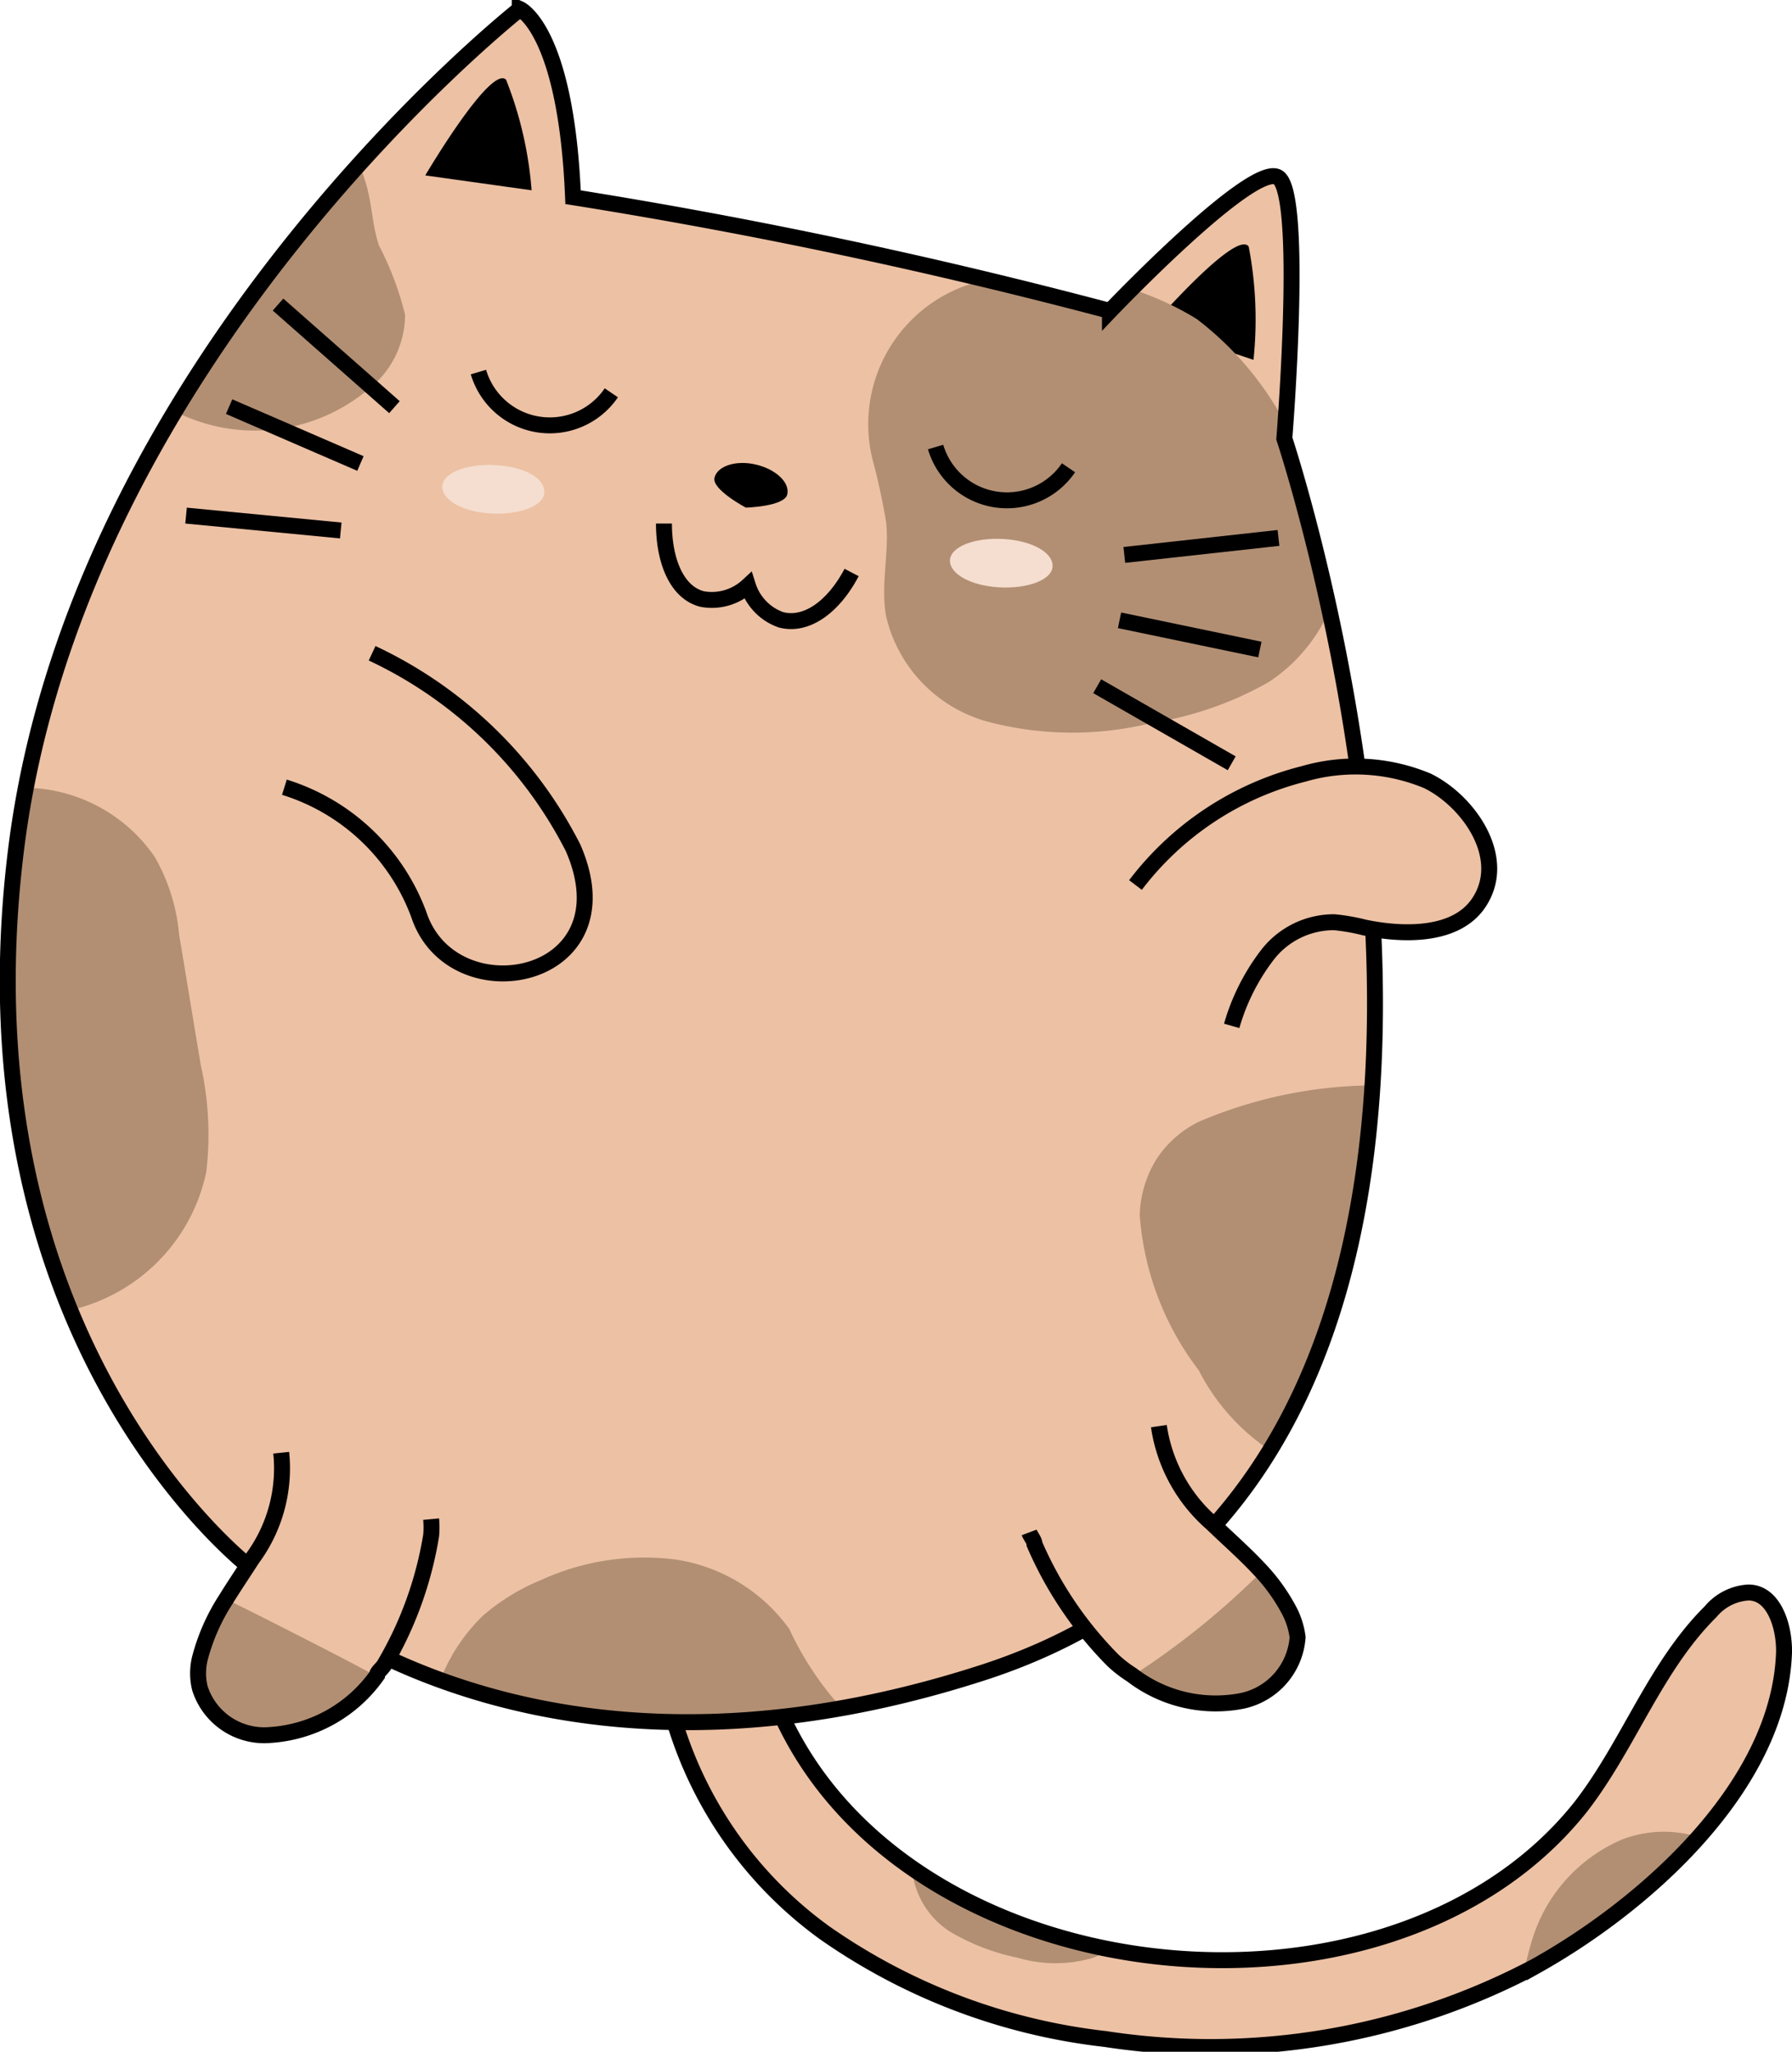 <svg xmlns="http://www.w3.org/2000/svg" viewBox="0 0 33.71 38.6"><defs><style>.cls-1{fill:#edc1a4;}.cls-2{fill:#b28f73;}.cls-3{fill:none;stroke:#000;stroke-miterlimit:10;stroke-width:0.3px;}.cls-4{fill:#f5decf;}</style></defs><g id="Layer_2" data-name="Layer 2"><g id="Layer_2-2" data-name="Layer 2"><path class="cls-1" d="M14.44,31.6C16.37,37.49,26,38.68,29.73,34c.91-1.17,1.4-2.64,2.45-3.68a1,1,0,0,1,.71-.36c.48,0,.68.64.67,1.13-.09,2.53-2.64,4.77-4.69,5.91a13.06,13.06,0,0,1-8.08,1.36,11.44,11.44,0,0,1-5.28-2,7.6,7.6,0,0,1-3-4.69Z"/><path class="cls-2" d="M30.53,34.6a3,3,0,0,0-1.71,1.9c-.06.19-.1.37-.14.54l.19-.09a12.62,12.62,0,0,0,3.05-2.4A2.2,2.2,0,0,0,30.53,34.6Z"/><path class="cls-2" d="M17.87,36.34a4.09,4.09,0,0,0,1.27.49,2.49,2.49,0,0,0,1.43,0,1.27,1.27,0,0,0,.34-.2,9.77,9.77,0,0,1-3.75-1.52s0,.06,0,.09A1.57,1.57,0,0,0,17.87,36.34Z"/><path class="cls-3" d="M14.44,31.6C16.37,37.49,26,38.68,29.73,34c.91-1.17,1.4-2.64,2.45-3.68a1,1,0,0,1,.71-.36c.48,0,.68.64.67,1.13-.09,2.53-2.64,4.77-4.69,5.91a13.06,13.06,0,0,1-8.08,1.36,11.44,11.44,0,0,1-5.28-2,7.6,7.6,0,0,1-3-4.69Z"/><path class="cls-1" d="M18.48,31.47c12.11-3.91,5.68-23.22,5.68-23.22s.38-4.67-.13-4.92-3.15,2.52-3.15,2.52a101.73,101.73,0,0,0-10.1-2.14c-.13-3.16-1-3.54-1-3.54S1.44,6.74.3,16s4.42,13.5,4.42,13.5S9.44,34.39,18.48,31.47Z"/><path class="cls-3" d="M5.35,14.81a3.94,3.94,0,0,1,2.53,2.4c.63,1.9,4,1.26,2.9-1.26A8.1,8.1,0,0,0,7,12.29"/><path d="M8,3.3S9.23,1.21,9.52,1.5A7.11,7.11,0,0,1,10,3.58Z"/><path d="M21.67,6.13s1.59-1.83,1.82-1.49a7.29,7.29,0,0,1,.09,2.13Z"/><path class="cls-2" d="M16.41,8.63a12.2,12.2,0,0,1,.26,1.2c.06.59-.11,1.18,0,1.77a2.69,2.69,0,0,0,2,2,6.22,6.22,0,0,0,3,0,6.48,6.48,0,0,0,2.2-.77A3.13,3.13,0,0,0,25,11.5c-.43-2-.85-3.25-.85-3.25s0-.14,0-.35a1.74,1.74,0,0,0-.11-.18A6,6,0,0,0,22.51,6a5.6,5.6,0,0,0-1.19-.55l-.44.45a22.64,22.64,0,0,0-2.35-.63A2.77,2.77,0,0,0,16.41,8.63Z"/><path class="cls-2" d="M3.88,22.05a6,6,0,0,0-.1-2c-.14-.82-.27-1.64-.41-2.46a3.57,3.57,0,0,0-.46-1.47A3,3,0,0,0,.5,14.82c-.07.37-.15.75-.2,1.13a16.83,16.83,0,0,0,1.06,8.69A3.38,3.38,0,0,0,3.88,22.05Z"/><path class="cls-2" d="M21.78,21.77a2.09,2.09,0,0,0-.34,1.09,5.46,5.46,0,0,0,1.11,2.92,4,4,0,0,0,1.33,1.5,14.83,14.83,0,0,0,1.94-6.86,8.47,8.47,0,0,0-3.26.68A2,2,0,0,0,21.78,21.77Z"/><path class="cls-2" d="M6.91,7.34a1.79,1.79,0,0,0,.71-1.42,5.87,5.87,0,0,0-.49-1.3C7,4.24,7,3.83,6.88,3.44a2.48,2.48,0,0,0-.13-.35A30.86,30.86,0,0,0,3.29,7.74,3.32,3.32,0,0,0,6.91,7.34Z"/><path class="cls-2" d="M14.85,30.65a3.22,3.22,0,0,0-2.14-1.31,4.66,4.66,0,0,0-2.52.38,4,4,0,0,0-1.11.68,3.39,3.39,0,0,0-.79,1.19,14.39,14.39,0,0,0,7.53.53A5.86,5.86,0,0,1,14.85,30.65Z"/><path class="cls-3" d="M18.48,31.47c12.11-3.91,5.68-23.22,5.68-23.22s.38-4.67-.13-4.92-3.15,2.52-3.15,2.52a101.73,101.73,0,0,0-10.1-2.14c-.13-3.16-1-3.54-1-3.54S1.44,6.74.3,16s4.42,13.5,4.42,13.5S9.44,34.39,18.48,31.47Z"/><path class="cls-1" d="M21.8,26.83a3,3,0,0,0,1,1.83c.3.29.61.56.89.86a3.51,3.51,0,0,1,.54.74,1.5,1.5,0,0,1,.18.54A1.32,1.32,0,0,1,23.36,32a2.59,2.59,0,0,1-2.07-.49,2.33,2.33,0,0,1-.36-.28,7.1,7.1,0,0,1-1.47-2.18c0-.07-.07-.14-.1-.22Z"/><path class="cls-1" d="M5.29,27.33a2.86,2.86,0,0,1-.55,2c-.16.25-.33.5-.49.76a3.8,3.8,0,0,0-.49,1.11,1.18,1.18,0,0,0,0,.56,1.27,1.27,0,0,0,1.33.88,2.67,2.67,0,0,0,2-1.12c0-.06.1-.13.14-.2a7,7,0,0,0,.88-2.43,1.65,1.65,0,0,0,0-.31Z"/><path class="cls-1" d="M21.36,16.65a5.73,5.73,0,0,1,3.16-2.09,3.51,3.51,0,0,1,2.33.13c.78.38,1.55,1.47.95,2.32-.45.63-1.46.58-2.13.44a3.78,3.78,0,0,0-.57-.1,1.58,1.58,0,0,0-1.27.63,4,4,0,0,0-.66,1.32"/><path class="cls-3" d="M21.36,16.65a5.73,5.73,0,0,1,3.16-2.09,3.51,3.51,0,0,1,2.33.13c.78.38,1.55,1.47.95,2.32-.45.63-1.46.58-2.13.44a3.78,3.78,0,0,0-.57-.1,1.58,1.58,0,0,0-1.27.63,4,4,0,0,0-.66,1.32"/><path class="cls-2" d="M5.05,32.64a2.67,2.67,0,0,0,2-1.12c-.38-.22-2.41-1.25-2.79-1.43a3.8,3.8,0,0,0-.49,1.11,1.18,1.18,0,0,0,0,.56A1.27,1.27,0,0,0,5.05,32.64Z"/><path class="cls-3" d="M5.29,27.33a2.86,2.86,0,0,1-.55,2c-.16.25-.33.5-.49.76a3.8,3.8,0,0,0-.49,1.11,1.18,1.18,0,0,0,0,.56,1.27,1.27,0,0,0,1.33.88,2.67,2.67,0,0,0,2-1.12c0-.06.1-.13.14-.2a7,7,0,0,0,.88-2.43,1.65,1.65,0,0,0,0-.31"/><path class="cls-2" d="M23.36,32a1.32,1.32,0,0,0,1.09-1.2,1.5,1.5,0,0,0-.18-.54,3.51,3.51,0,0,0-.54-.74l0,.05a14.8,14.8,0,0,1-2.4,1.94A2.59,2.59,0,0,0,23.36,32Z"/><path class="cls-3" d="M21.8,26.83a3,3,0,0,0,1,1.83c.3.29.61.56.89.86a3.51,3.51,0,0,1,.54.74,1.5,1.5,0,0,1,.18.54A1.32,1.32,0,0,1,23.36,32a2.59,2.59,0,0,1-2.07-.49,2.33,2.33,0,0,1-.36-.28,7.1,7.1,0,0,1-1.47-2.18c0-.07-.07-.14-.1-.22"/><line class="cls-3" x1="21.15" y1="10.44" x2="24.05" y2="10.12"/><line class="cls-3" x1="20.64" y1="12.91" x2="23.17" y2="14.36"/><line class="cls-3" x1="21.06" y1="11.67" x2="23.7" y2="12.22"/><line class="cls-3" x1="7.42" y1="7.66" x2="5.23" y2="5.73"/><line class="cls-3" x1="6.41" y1="9.98" x2="3.5" y2="9.7"/><line class="cls-3" x1="6.78" y1="8.72" x2="4.31" y2="7.65"/><path d="M14.81,9.3c-.05.23-.78.25-.78.25s-.64-.34-.59-.56.4-.34.78-.25S14.86,9.08,14.81,9.3Z"/><path class="cls-3" d="M12.49,9.85c0,.7.24,1.3.72,1.42a1,1,0,0,0,.86-.25,1,1,0,0,0,.62.64c.49.13,1-.26,1.33-.89"/><path class="cls-3" d="M17.6,8.41a1.4,1.4,0,0,0,2.5.39"/><path class="cls-3" d="M9,7a1.4,1.4,0,0,0,2.5.39"/><path class="cls-4" d="M19.8,10.65c0,.25-.45.43-1,.4s-.94-.26-.93-.51.45-.43,1-.4S19.81,10.4,19.8,10.65Z"/><path class="cls-4" d="M10.24,9.26c0,.25-.45.43-1,.4s-.93-.26-.92-.51.45-.43,1-.4S10.25,9,10.24,9.26Z"/></g></g></svg>